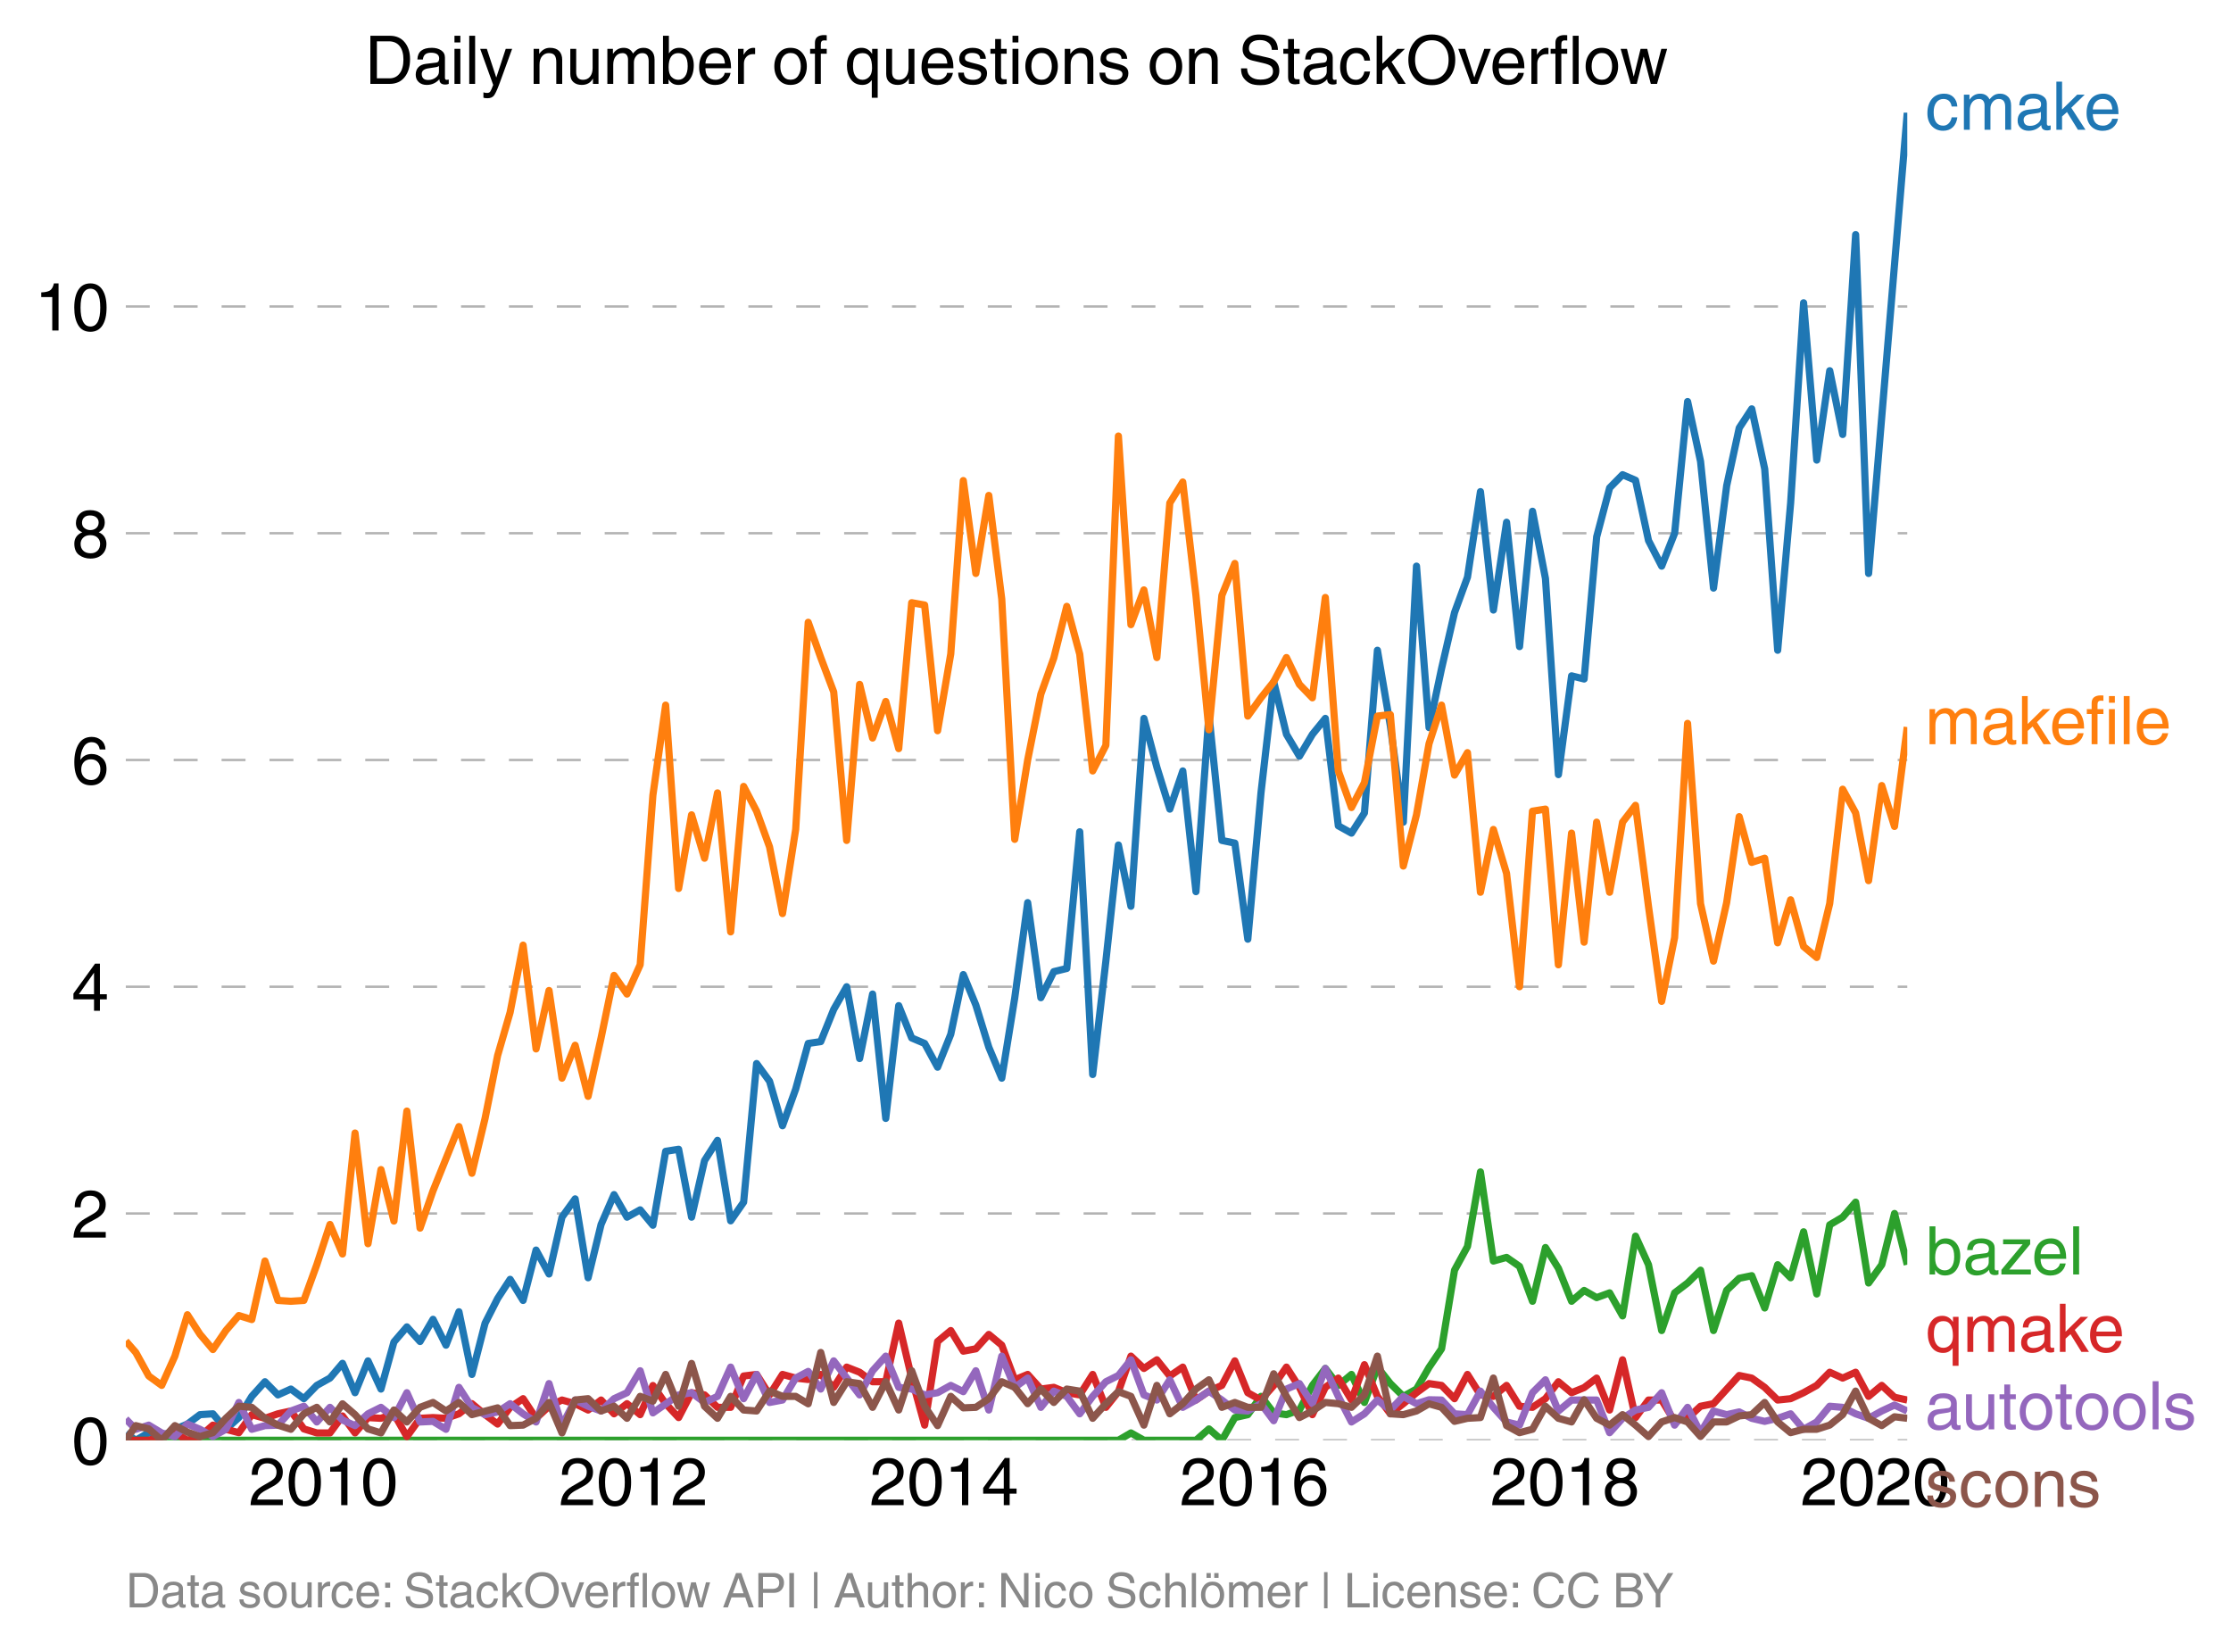 <svg height="459.846" viewBox="0 0 465.867 344.885" width="621.155" xmlns="http://www.w3.org/2000/svg" xmlns:xlink="http://www.w3.org/1999/xlink"><defs><style>*{stroke-linecap:butt;stroke-linejoin:round}</style></defs><g id="figure_1"><path d="M0 344.885h465.867V0H0z" fill="none" id="patch_1"/><g id="axes_1"><path d="M26.27 300.716h372v-277.2h-372z" fill="none" id="patch_2"/><g id="matplotlib.axis_1"><g id="xtick_1"><g id="text_1"><defs><path d="M4.39 45.125q0 12.39 6.391 18.781 6.406 6.407 17.938 6.407 9.656 0 15.812-5.86 6.157-5.86 6.157-15.14 0-7.22-3.547-12.188-3.532-4.953-10.422-8.703l-12.11-6.64Q13.922 15.921 12.5 8.296h38.188V0H2.593q.39 9.906 4.297 16.5 3.906 6.594 12.203 11.375l12.593 7.328q5.032 2.89 7.329 5.984 2.297 3.094 2.297 8.516 0 5.375-3.766 9.031-3.75 3.672-10.156 3.672-7.078 0-10.594-4.672-3.516-4.656-3.61-12.609z" id="HelveticaWorld-Regular-50"/><path d="M42.484 34.188q0 14.109-3.734 21.156-3.734 7.062-10.969 7.062-7.078 0-10.89-7.062-3.797-7.047-3.797-21.157 0-13.671 3.75-20.937Q20.609 6 27.78 6q7.235 0 10.969 7 3.734 7.016 3.734 21.188zm9.422 0q0-17.297-6.25-26.704-6.25-9.39-17.875-9.39-12.062 0-18.062 9.734-6 9.75-6 26.36 0 17.03 6.14 26.578 6.157 9.547 17.922 9.547 11.625 0 17.875-9.5t6.25-26.626z" id="HelveticaWorld-Regular-48"/><path d="M35.89 0h-9.374v49.906H10.109v6.985q8.594.28 12.782 2.75Q27.094 62.109 29 70.313h6.89z" id="HelveticaWorld-Regular-49"/></defs><g transform="matrix(.14 0 0 -.14 51.96 314.266)"><use xlink:href="#HelveticaWorld-Regular-50"/><use x="55.615" xlink:href="#HelveticaWorld-Regular-48"/><use x="111.23" xlink:href="#HelveticaWorld-Regular-49"/><use x="166.846" xlink:href="#HelveticaWorld-Regular-48"/></g></g></g><g id="xtick_2"><g transform="matrix(.14 0 0 -.14 116.733 314.266)" id="text_2"><use xlink:href="#HelveticaWorld-Regular-50"/><use x="55.615" xlink:href="#HelveticaWorld-Regular-48"/><use x="111.23" xlink:href="#HelveticaWorld-Regular-49"/><use x="166.846" xlink:href="#HelveticaWorld-Regular-50"/></g></g><g id="xtick_3"><g id="text_3"><defs><path d="M10.594 24.703h22.61v31.89h-.188zM42 17.093V0h-8.797v17.094H2.484v8.593L34.72 70.314H42v-45.61h10.297v-7.61z" id="HelveticaWorld-Regular-52"/></defs><g transform="matrix(.14 0 0 -.14 181.595 314.266)"><use xlink:href="#HelveticaWorld-Regular-50"/><use x="55.615" xlink:href="#HelveticaWorld-Regular-48"/><use x="111.23" xlink:href="#HelveticaWorld-Regular-49"/><use x="166.846" xlink:href="#HelveticaWorld-Regular-52"/></g></g></g><g id="xtick_4"><g id="text_4"><defs><path d="M14.11 21.578q0-6.875 4.093-11.234Q22.313 6 28.906 6q6.297 0 10.032 4.438 3.734 4.453 3.734 11.687 0 6.297-3.688 10.547-3.687 4.25-10.468 4.25-6.594 0-10.5-4.156-3.907-4.157-3.907-11.188zM41.702 51.61q-.984 5.375-3.984 8.078-3 2.72-8.125 2.72-8.11 0-12.36-7.923-4.25-7.906-4.343-18.109l.203-.188q5.61 8.641 16.687 8.641 8.844 0 15.438-5.86 6.593-5.859 6.593-16.452 0-10.5-6.25-17.47-6.25-6.952-16.843-6.952-12.219 0-18.563 8.687-6.344 8.703-6.344 25.938 0 16.593 6.485 27.093 6.5 10.5 19.484 10.5 8.407 0 14.219-5.015 5.813-5 6.297-13.688z" id="HelveticaWorld-Regular-54"/></defs><g transform="matrix(.14 0 0 -.14 246.368 314.266)"><use xlink:href="#HelveticaWorld-Regular-50"/><use x="55.615" xlink:href="#HelveticaWorld-Regular-48"/><use x="111.23" xlink:href="#HelveticaWorld-Regular-49"/><use x="166.846" xlink:href="#HelveticaWorld-Regular-54"/></g></g></g><g id="xtick_5"><g id="text_5"><defs><path d="M27.594 40.578q5.422 0 8.953 3.094 3.547 3.11 3.547 8.234 0 4.594-3.407 7.547-3.39 2.953-9.687 2.953-5.61 0-8.672-3.11-3.047-3.093-3.047-7.874 0-5.125 3.813-7.984 3.812-2.86 8.5-2.86zm.093-7.562q-6.78 0-10.64-3.766-3.86-3.766-3.86-9.234 0-6.297 3.907-10.157Q21 6 28.219 6q6.406 0 10.234 3.86 3.828 3.859 3.828 10.265 0 5.469-3.828 9.172-3.828 3.719-10.766 3.719zM49.22 52.203q0-10.594-9.032-14.797 6.204-2.781 8.86-7.36 2.656-4.562 2.656-9.733 0-10.016-6.453-16.125-6.438-6.094-17.375-6.094-9.563 0-16.813 5.25-7.25 5.25-7.25 17.062 0 11.922 11.907 16.907-9.516 3.796-9.516 13.671 0 8.297 5.64 13.813 5.641 5.516 15.641 5.516 10.016 0 15.875-5.204 5.86-5.203 5.86-12.906z" id="HelveticaWorld-Regular-56"/></defs><g transform="matrix(.14 0 0 -.14 311.23 314.266)"><use xlink:href="#HelveticaWorld-Regular-50"/><use x="55.615" xlink:href="#HelveticaWorld-Regular-48"/><use x="111.23" xlink:href="#HelveticaWorld-Regular-49"/><use x="166.846" xlink:href="#HelveticaWorld-Regular-56"/></g></g></g><g id="xtick_6"><g transform="matrix(.14 0 0 -.14 376.003 314.266)" id="text_6"><use xlink:href="#HelveticaWorld-Regular-50"/><use x="55.615" xlink:href="#HelveticaWorld-Regular-48"/><use x="111.23" xlink:href="#HelveticaWorld-Regular-50"/><use x="166.846" xlink:href="#HelveticaWorld-Regular-48"/></g></g></g><g id="matplotlib.axis_2"><g id="ytick_1"><path clip-path="url(#p48ad5d4c86)" d="M26.27 300.716h372" fill="none" stroke="#000" stroke-dasharray="5,5" stroke-opacity=".3" stroke-width=".5" id="line2d_7"/><use xlink:href="#HelveticaWorld-Regular-48" transform="matrix(.14 0 0 -.14 14.985 305.74)" id="text_7"/></g><g id="ytick_2"><path clip-path="url(#p48ad5d4c86)" d="M26.27 253.37h372" fill="none" stroke="#000" stroke-dasharray="5,5" stroke-opacity=".3" stroke-width=".5" id="line2d_9"/><use xlink:href="#HelveticaWorld-Regular-50" transform="matrix(.14 0 0 -.14 14.985 258.395)" id="text_8"/></g><g id="ytick_3"><path clip-path="url(#p48ad5d4c86)" d="M26.27 206.025h372" fill="none" stroke="#000" stroke-dasharray="5,5" stroke-opacity=".3" stroke-width=".5" id="line2d_11"/><use xlink:href="#HelveticaWorld-Regular-52" transform="matrix(.14 0 0 -.14 14.985 211.05)" id="text_9"/></g><g id="ytick_4"><path clip-path="url(#p48ad5d4c86)" d="M26.27 158.68h372" fill="none" stroke="#000" stroke-dasharray="5,5" stroke-opacity=".3" stroke-width=".5" id="line2d_13"/><use xlink:href="#HelveticaWorld-Regular-54" transform="matrix(.14 0 0 -.14 14.985 163.705)" id="text_10"/></g><g id="ytick_5"><path clip-path="url(#p48ad5d4c86)" d="M26.27 111.334h372" fill="none" stroke="#000" stroke-dasharray="5,5" stroke-opacity=".3" stroke-width=".5" id="line2d_15"/><use xlink:href="#HelveticaWorld-Regular-56" transform="matrix(.14 0 0 -.14 14.985 116.36)" id="text_11"/></g><g id="ytick_6"><path clip-path="url(#p48ad5d4c86)" d="M26.27 63.989h372" fill="none" stroke="#000" stroke-dasharray="5,5" stroke-opacity=".3" stroke-width=".5" id="line2d_17"/><g transform="matrix(.14 0 0 -.14 7.2 69.014)" id="text_12"><use xlink:href="#HelveticaWorld-Regular-49"/><use x="55.615" xlink:href="#HelveticaWorld-Regular-48"/></g></g></g><path clip-path="url(#p48ad5d4c86)" d="M26.27 299.237l2.088 1.48 2.704-1.579 2.706.815 2.751-1.528 2.618-1.09 2.615-1.964 2.708-.178 2.707 3.232 2.706-2.443 2.706-4.43 2.75-3.054 2.707 2.75 2.708-1.223 2.705 2.011 2.706-2.774 2.75-1.528 2.618-3.081 2.616 6.136 2.708-6.644 2.706 5.88 2.706-9.825 2.707-3.156 2.75 3.054 2.707-4.633 2.708 5.397 2.704-6.975 2.706 13.084 2.751-10.691 2.618-5.155 2.615-4.009 2.708 4.404 2.707-10.513 2.706 4.99 2.706-11.863 2.75-3.818 2.707 16.47 2.708-11.124 2.705-6.237 2.706 4.71 2.75-1.528 2.663 3.213 2.66-15.431 2.708-.433 2.706 14.178 2.706-11.81 2.707-4.226 2.75 16.8 2.707-3.894 2.708-28.942 2.704 3.69 2.706 9.292 2.751-7.637 2.618-9.545 2.615-.382 2.708-6.72 2.707-4.735 2.706 14.993 2.706-13.465 2.75 25.963 2.707-23.545 2.708 6.745 2.705 1.146 2.706 4.963 2.75-6.872 2.618-12.464 2.616 6.355 2.708 8.807 2.706 6.465 2.706-16.723 2.707-19.931 2.75 19.854 2.707-5.447 2.708-.662 2.704-28.534 2.706 50.68 2.751-23.673 2.618-24.246 2.615 12.791L238.868 150l2.707 10.207 2.706 8.731 2.706-7.967 2.75 25.2 2.707-36.96 2.708 26.269 2.705.56 2.706 20.058 2.75-30.545 2.663-23.2 2.66 10.981 2.708 4.557 2.706-4.557 2.706-3.334 2.707 22.425 2.75 1.528 2.706-4.226 2.709-33.956 2.704 15.807 2.706 20.084 2.751-53.455 2.618 33.71 2.615-12.328 2.708-11.684 2.707-7.407 2.706-17.844 2.706 24.717 2.75-18.327 2.707 25.963 2.708-28.254 2.705 14.05 2.706 40.931 2.75-20.618 2.618.655 2.616-29.673 2.708-10.233 2.706-2.749 2.706 1.171 2.707 12.575 2.75 5.345 2.707-6.873 2.708-27.49 2.704 12.498 2.706 26.447 2.751-21.382 2.618-12.054 2.615-3.982 2.708 12.549 2.707 37.85 2.706-30.748 2.706-41.797 2.75 32.837 2.707-18.658 2.708 13.312 2.705-41.72 2.706 70.738 8.073-96.218h0" fill="none" stroke="#1f77b4" stroke-linecap="square" stroke-width="1.5" id="line2d_19"/><path clip-path="url(#p48ad5d4c86)" d="M26.27 280.003l2.088 2.386 2.704 4.913 2.706 1.96 2.751-6.11 2.618-8.645 2.615 4.064 2.708 3.207 2.707-3.97 2.706-3.132 2.706.84 2.75-12.218 2.707 8.222 2.708.178 2.705-.178 2.706-7.458 2.75-8.4 2.618 6.163 2.616-25.254 2.708 23.113 2.706-15.477 2.706 10.742 2.707-22.96 2.75 24.436 2.707-7.789 5.412-13.414 2.706 9.749 2.751-11.455 2.618-13.118 2.615-9.027 2.708-14.026 2.707 21.662 2.706-12.193 2.706 18.302 2.75-6.872 2.707 10.665 2.708-12.193 2.705-13.058 2.706 3.895 2.75-6.11 2.663-35.416 2.66-18.802 2.708 38.284 2.706-15.375 2.706 9.062 2.707-13.643 2.75 29.018 2.707-30.367 2.708 5.167 2.704 7.458 2.706 13.924 2.751-17.564 2.618-43.255 2.615 7.364 2.708 7.178 2.707 31.004 2.706-32.582 2.706 11.2 2.75-7.636 2.707 9.85 2.708-30.468 2.705.483 2.706 26.244 2.75-16.037 2.618-36.19 2.616 19.39 2.708-16.29 2.706 21.636 2.706 50.17 2.707-16.57 2.75-13.746 2.707-7.56 2.708-10.767 2.704 9.978 2.706 24.386 2.751-5.346 2.618-64.581 2.615 39.381 2.708-7.254 2.707 14.127 2.706-32.276 2.706-4.378 2.75 23.672 2.707 28.051 2.708-28.05 2.705-6.67 2.706 31.87 2.75-3.819 2.663-3.344 2.66-5.056 2.708 5.6 2.706 2.8 2.706-20.949 2.707 36.222 2.75 7.636 2.706-5.193 2.709-13.898 2.704-.305 2.706 31.614 2.751-10.69 2.618-14.837 2.615-8.073 2.708 14.611 2.707-4.683 2.706 29.145 2.706-13.109 2.75 9.164 2.707 23.672 2.708-36.654 2.705-.433 2.706 32.506 2.75-27.491 2.618 22.772 2.616-25.063 2.708 14.636 2.706-14.636 2.706-3.513 2.707 21.076 2.75 19.855 2.707-13.313 2.708-44.723 2.704 37.621 2.706 12.015 2.751-12.218 2.618-17.946 2.615 9.546 2.708-.866 2.707 17.666 2.706-8.986 2.706 9.75 2.75 2.29 2.707-11.25 2.708-23.877 2.705 4.938 2.706 14.153 2.75-19.855 2.663 8.532 2.66-20.75h0" fill="none" stroke="#ff7f0e" stroke-linecap="square" stroke-width="1.5" id="line2d_20"/><path clip-path="url(#p48ad5d4c86)" d="M26.27 300.716h207.275l2.615-1.527 2.708 1.527h10.87l2.706-2.367 2.708 2.367 2.705-4.734 2.706-.611 2.75-3.818 2.663 3.45 2.66.368 2.708-.967 2.706-5.142 2.706-3.538 2.707 3.538 2.75-2.291 2.706 5.854 2.709-7.381 2.704 3.436 2.706 2.673 2.751-1.528 2.618-4.527 2.615-3.873 2.708-16.418 2.707-4.963 2.706-15.553 2.706 18.607 2.75-.764 2.707 1.884 2.708 7.28 2.705-11.225 2.706 4.352 2.75 6.873 2.618-2.264 2.616 1.5 2.708-.992 2.706 4.81 2.706-16.647 2.707 5.957 2.75 13.745 2.707-7.865 2.708-2.062 2.704-2.673 2.706 12.6 2.751-8.4 2.618-2.509 2.615-.545 2.708 6.745 2.707-9.036 2.706 2.723 2.706-9.596 2.75 12.982 2.707-14.433 2.708-1.604 2.705-3.13 2.706 16.876 2.75-3.818 2.663-10.691 2.66 10.69h0" fill="none" stroke="#2ca02c" stroke-linecap="square" stroke-width="1.5" id="line2d_21"/><path clip-path="url(#p48ad5d4c86)" d="M26.27 300.716h4.792l5.457-1.527 2.618 1.527 2.615-.763 2.708-2.393 2.707.865 2.706.713 2.706-3.767 2.75.763 2.707-.941 2.708-.586 2.705 3.742 2.706.84h2.75l2.618-3.545 2.616 3.545 2.708-3.207 2.706.152 2.706-.941 2.707 4.76 2.75-3.819 2.707-.152 2.708.152 2.704-.941 2.706-2.113 2.751 2.29 2.618 1.964 2.615-3.49 2.708-1.808 2.707 4.098 2.706-2.52 2.706-1.298 2.75.764 2.707 1.324 2.708-2.088 2.705 2.877 2.706-2.113 2.75 2.29 2.663-6.082 2.66 3.792 2.708 2.902 2.706-5.193 2.706.458 2.707 2.597h2.75l2.707-6.542 2.708-.331 2.704 4.276 2.706-4.276 2.751.763 2.618.3 2.615-1.063 2.708 2.698 2.707-4.225 2.706 1.069 2.706 1.985h2.75l2.707-12.244 2.708 11.48 2.705 9.826 2.706-17.462 2.75-2.29 2.618 4.308 2.616-.49 2.708-3.004 2.706 2.24 2.706 7.229 2.707-1.12 2.75 3.054 2.707-.356 2.708 1.12 2.704.458 2.706-4.276 2.751 6.873 2.618-3.273 2.615-7.418 2.708 2.57 2.707-1.807 2.706 3.386 2.706-1.858 2.75 6.872 2.707-1.858 2.708-1.196 2.705-5.117 2.706 6.644 2.75 1.527 2.663-3.028 2.66-3.844 2.708 4.225 2.706 5.702 2.706-5.702 2.707-1.935 2.75 4.582 2.706-7.382 2.709 6.619 2.704 3.64 2.706-2.113 2.751-2.291 2.618-1.91 2.615.383 2.708 2.774 2.707-5.065 2.706 4.276 2.706.306 2.75-2.291 2.707 4.352 2.708.23 2.705-1.808 2.706-3.538 2.75 2.291 2.618-1.064 2.616-1.99 2.708 6.669 2.706-10.488 2.706 12.066 2.707-3.666h2.75l2.707 4.455 2.708-.637 2.704-2.52 2.706-.534 5.369-5.891 2.615.545 2.708 1.935 2.707 2.647 2.706-.28 2.706-1.247 2.75-1.527 2.707-2.75 2.708 1.222 2.705-1.221 2.706 5.04 2.75-2.291 2.663 2.475 2.66.58h0" fill="none" stroke="#d62728" stroke-linecap="square" stroke-width="1.5" id="line2d_22"/><path clip-path="url(#p48ad5d4c86)" d="M26.27 296.278l2.088 2.147 2.704-.865 2.706 1.629 2.751.764 2.618-2.619 2.615 1.091 2.708 1.502 2.707-1.502 2.706-5.6 2.706 5.6 2.75-.763 2.707-.102 2.708-2.953 2.705-.993 2.706 3.284 2.75-3.054 2.618 2.645 2.616 1.173 2.708-2.47 2.706-1.348 2.706 2.138 2.707-5.193 2.75 6.11 2.707-.128 2.708 1.654 2.704-8.756 2.706 4.175 2.751 1.527 2.618-.573 2.615-1.718 2.708 2.113 2.707 1.705 2.706-8.018 2.706 8.782 2.75-5.346 2.707 1.298 2.708.993 2.705-2.57 2.706-1.248 2.75-4.582 2.663 8.795 5.368-3.755 2.706-.458 2.706 2.036 2.707-1.272 2.75-6.11 2.707 6.593 2.708-5.065 2.704 5.854 2.706-.509 2.751-4.582 2.618-1.39 2.615 3.681 2.708-5.88 5.413 7.102 2.706-5.04 2.75-3.054 2.707 6.516 2.708.356 2.705 1.222 2.706-.458 2.75-1.527 2.618 1.309 2.616-4.364 2.708 8.197 2.706-11.251 2.706 6.516 2.707-1.935 2.75 6.11 2.707-3.386 2.708 1.095 2.704 3.64 2.706-3.64 2.751-3.055 2.618-1.309 2.615-3.273 2.708 7.331 2.707 1.07 2.706-4.226 2.706 5.753 2.75-1.528 2.707-1.858 2.708 1.858 2.705 2.088 2.706.203 2.75-1.527 2.663 3.555 2.66-6.61 2.708-1.145 2.706 4.2 2.706-7.356 2.707 5.829 2.75 5.345 2.706-1.705 2.709-2.877 2.704 2.088 2.706-2.851 2.751 1.527 2.618-.818 2.615.054 2.708 2.877 2.707.178 2.706-4.913 2.706 3.386 2.75 3.054 2.707.662 2.708-6.771 2.705-2.698 2.706 6.516 2.75-2.29h5.234l2.708 6.821 2.706-3.004 2.706-1.73 2.707-.56 2.75-3.055 2.707 6.77 2.708-3.715 2.704 5.294 2.706-4.53 2.751.763 2.618-.573 2.615 1.336 2.708.637 2.707-.637 2.706-.941 2.706 3.232 2.75-1.527 2.707-3.284 2.708.23 2.705 1.349 2.706.941 2.75-1.527 2.663-1.237 2.66 1.237h0" fill="none" stroke="#9467bd" stroke-linecap="square" stroke-width="1.5" id="line2d_23"/><path clip-path="url(#p48ad5d4c86)" d="M26.27 300.716l2.088-3.054 2.704.687 2.706 2.367 2.751-3.054 2.618 1.363 2.615.928 2.708-.815 2.707-3.004 2.706-2.52 2.706.23 2.75 2.29 2.707 1.426 2.708.865 2.705-3.232 2.706-1.35 2.75 3.055 2.618-3.79 2.616 2.263 2.708 2.978 2.706.84 2.706-4.785 2.707 2.494 2.75-3.054 2.707-1.019 2.708 1.782 2.704-1.782 2.706 2.546 5.369-1.418 2.615 3.709 2.708-.102 2.707-1.426 2.706-3.309 2.706 6.364 2.75-6.873 2.707-.28 2.708 2.571 2.705-.993 2.706 2.52 2.75-4.581 2.663 1 2.66-5.582 2.708 6.643 2.706-8.934 2.706 8.934 2.707 2.52 2.75-4.581 2.707 2.85 2.708.204 2.704-4.149 2.706 1.095h2.751l2.618 1.554 2.615-10.718 2.708 10.436 2.707-4.327 2.706.382 2.706 4.964 2.75-5.346 2.707 5.906 2.708-8.197 2.705 7.407 2.706 4.048 2.75-6.11 2.618 2.4 2.616-.108 2.708-1.808 2.706-3.538 2.706 1.171 2.707 3.41 2.75-3.054 2.707 2.8 2.708-2.8 2.704.433 2.706 5.676 2.751-3.054 2.618-2.51 2.615.983 2.708 6.007 2.707-8.298 2.706 5.93 2.706-2.112 2.75-3.055 2.707-1.934 2.708 5.753 2.705-1.019 2.706 1.019h2.75l2.663-7.005 2.66 4.714 2.708 4.429 2.706-1.375 2.706-1.782 2.707.255 2.75.764 2.706-2.597 2.709-8.094 2.704 12.04 2.706.178 2.751-.764 2.618-1.5 2.615.737 2.708 2.927 2.707-.637 2.706-.152 2.706-8.248 2.75 9.928 2.707 1.476 2.708-.713 2.705-4.81 2.706 2.52 2.75.763 2.618-4.636 2.616 3.872 2.708 1.426 2.706-2.19 2.706 2.19 2.707 2.393 2.75-3.055 2.707-.916 2.708.916 2.704 3.03 2.706-3.03h2.751l2.618-1.254 2.615-.273 2.708-2.546 2.707 4.073 2.706 2.24 2.706-.713h2.75l2.707-.865 2.708-2.19 2.705-4.912 2.706 5.676 2.75 1.528 2.663-1.844 2.66.316h0" fill="none" stroke="#8c564b" stroke-linecap="square" stroke-width="1.5" id="line2d_24"/><g id="text_13"><defs><path d="M39.594 34.719q-1.89 11.187-12.39 11.187-6.5 0-10.454-5.203-3.953-5.203-3.953-14.484 0-10.11 3.656-15.11 3.672-5 10.64-5 4.688 0 8.11 3.438 3.422 3.437 4.39 8.953h8.5q-1.312-9.703-6.859-14.86-5.547-5.156-14.328-5.156-10.297 0-16.89 7.047-6.594 7.063-6.594 19.172 0 13.281 6.594 21.188 6.593 7.922 18.5 7.922 8.687 0 13.843-5.204 5.157-5.203 5.735-13.89z" id="HelveticaWorld-Regular-99"/><path d="M6.594 52.297h8.297v-7.375h.203q5.906 8.89 15.812 8.89 9.813 0 13.922-8.5 3.75 4.594 7.266 6.547 3.515 1.953 8.703 1.953 6.781 0 11.484-4.453Q77 44.922 77 36.187V0h-8.781v33.797q0 6.094-2.297 9.094-2.297 3.015-7.422 3.015-5.172 0-8.75-4.203-3.563-4.203-3.563-9.812V0h-8.78v36.188q0 4.53-2.11 7.124-2.094 2.594-6.094 2.594-6.297 0-10.062-4.687-3.766-4.688-3.766-12.703V0H6.594z" id="HelveticaWorld-Regular-109"/><path d="M38.375 26.703q-.969-1.015-3.828-1.656-2.86-.625-10.672-1.656-5.766-.688-8.469-2.844-2.703-2.14-2.703-5.656 0-4.297 2.281-6.688 2.297-2.39 7.329-2.39 6.296 0 11.171 3.578 4.891 3.593 4.891 8.718zM6.203 36.375q.297 8.844 5.734 13.14 5.454 4.297 15.844 4.297 8.297 0 13.907-3.765 5.624-3.75 5.624-10.844V9.078Q47.313 6 50.094 6q1.125 0 2.89.39V0Q50.594-.984 48-.984q-4.5 0-6.703 1.921-2.188 1.938-2.281 6.047-7.516-8.5-18.891-8.5-7.422 0-11.922 4.204Q3.72 6.89 3.72 13.624q0 6.89 3.906 11.125Q11.531 29 19 29.89l15.516 1.891q4.203.64 4.203 6.203 0 4.11-3.047 6.297-3.047 2.203-9.25 2.203-5.516 0-8.485-2.437-2.953-2.438-3.53-7.672z" id="HelveticaWorld-Regular-97"/><path d="M50 0H38.719L22.406 26.422l-7.312-6.594V0h-8.5v71.781h8.5v-41.61l22.5 22.126H48.78L28.813 32.813z" id="HelveticaWorld-Regular-107"/><path d="M42.484 30.328q-.687 8.485-4.5 12.031-3.797 3.547-10.109 3.547-6.39 0-10.328-4.5-3.922-4.484-4.172-11.078zm8.391-13.922q-1.453-8.11-7.953-13.422-5.719-4.5-15.047-4.593-10.984.093-17.438 7.203Q4 12.704 4 24.704q0 13.78 6.64 21.437 6.641 7.672 18.47 7.672 10.593 0 16.546-7.922 5.953-7.907 5.953-22.594H13.375q0-8.203 3.813-12.703Q21 6.109 28.608 6.109q5.375 0 9.235 3.235 3.86 3.25 4.25 7.062z" id="HelveticaWorld-Regular-101"/></defs><g transform="matrix(.14 0 0 -.14 401.99 27.092)" fill="#1f77b4"><use xlink:href="#HelveticaWorld-Regular-99"/><use x="51.27" xlink:href="#HelveticaWorld-Regular-109"/><use x="134.277" xlink:href="#HelveticaWorld-Regular-97"/><use x="189.209" xlink:href="#HelveticaWorld-Regular-107"/><use x="236.834" xlink:href="#HelveticaWorld-Regular-101"/></g></g><g id="text_14"><defs><path d="M17.188 45.016V0H8.405v45.016H1.22v7.28h7.187v8.985q0 5.907 3.578 8.703 3.594 2.813 10.032 2.813 2.203 0 3.968-.188v-7.906q-1.562.188-3.578.188-2.922 0-4.078-1.438-1.14-1.437-1.14-4.656v-6.5h8.796v-7.281z" id="HelveticaWorld-Regular-102"/><path d="M6.594 61.813v9.968h8.781v-9.969zM15.375 0H6.594v52.297h8.781z" id="HelveticaWorld-Regular-105"/><path d="M15.375 0H6.594v71.781h8.781z" id="HelveticaWorld-Regular-108"/></defs><g transform="matrix(.14 0 0 -.14 401.99 155.383)" fill="#ff7f0e"><use xlink:href="#HelveticaWorld-Regular-109"/><use x="83.008" xlink:href="#HelveticaWorld-Regular-97"/><use x="137.939" xlink:href="#HelveticaWorld-Regular-107"/><use x="185.564" xlink:href="#HelveticaWorld-Regular-101"/><use x="239.984" xlink:href="#HelveticaWorld-Regular-102"/><use x="267.67" xlink:href="#HelveticaWorld-Regular-105"/><use x="289.691" xlink:href="#HelveticaWorld-Regular-108"/><use x="311.713" xlink:href="#HelveticaWorld-Regular-101"/></g></g><g id="text_15"><defs><path d="M43.406 26.313q0 10.5-3.718 15.046-3.704 4.547-10.579 4.547-6.984-.11-10.562-5.453Q14.984 35.11 14.984 25q0-10.297 4.297-14.594Q23.578 6.11 29.297 6.11q6.5 0 10.297 5.344 3.812 5.344 3.812 14.86zM6.594 0v71.781h8.781V45.703h.203q5.61 8.11 15.14 8.11 9.766 0 15.766-7.25t6-18.876q0-13.093-6.062-21.156Q40.375-1.516 29.5-1.516q-9.578 0-14.406 8.016h-.203V0z" id="HelveticaWorld-Regular-98"/><path d="M14.11 7.328h32.187V0H2.39v6.89l31.64 38.126H4.938v7.28h40.374v-7.171z" id="HelveticaWorld-Regular-122"/></defs><g transform="matrix(.14 0 0 -.14 401.99 266.1)" fill="#2ca02c"><use xlink:href="#HelveticaWorld-Regular-98"/><use x="56.494" xlink:href="#HelveticaWorld-Regular-97"/><use x="111.426" xlink:href="#HelveticaWorld-Regular-122"/><use x="158.895" xlink:href="#HelveticaWorld-Regular-101"/><use x="214.314" xlink:href="#HelveticaWorld-Regular-108"/></g></g><g id="text_16"><defs><path d="M41.5 23.688q0 11.125-3.5 16.671-3.484 5.547-10.61 5.547-6.874 0-10.593-4.5-3.703-4.484-3.703-15.093 0-9.422 3.75-14.813 3.765-5.39 10.36-5.39 5.812 0 10.046 4.39 4.25 4.39 4.25 13.188zm8.406-44.391H41.11V5.516h-.187Q35.89-1.516 27-1.516q-10.984 0-17 8.157-6 8.156-6 21.047 0 11.421 5.906 18.765 5.922 7.36 15.875 7.36 9.907 0 15.625-8.891h.203v7.375h8.297z" id="HelveticaWorld-Regular-113"/></defs><g transform="matrix(.14 0 0 -.14 401.99 282.27)" fill="#d62728"><use xlink:href="#HelveticaWorld-Regular-113"/><use x="56.494" xlink:href="#HelveticaWorld-Regular-109"/><use x="139.502" xlink:href="#HelveticaWorld-Regular-97"/><use x="194.434" xlink:href="#HelveticaWorld-Regular-107"/><use x="242.059" xlink:href="#HelveticaWorld-Regular-101"/></g></g><g id="text_17"><defs><path d="M6.11 52.297h8.78V17.578q0-5.765 2.61-8.625Q20.125 6.11 25 6.11q6.781 0 10.594 4.797 3.812 4.813 3.812 12.578v28.813h8.782V0H39.89v7.625l-.188.188q-4.984-9.329-16.61-9.329-7.515 0-12.25 4.094Q6.11 6.688 6.11 14.703z" id="HelveticaWorld-Regular-117"/><path d="M17.188 45.016V10.984q0-2 1.093-3.046 1.11-1.047 3.938-1.047h3.375V0Q20.797-.688 19-.688q-5.516 0-8.063 2.641-2.53 2.64-2.53 8.547v34.516H1.311v7.28h7.094v14.595h8.781V52.297h8.407v-7.281z" id="HelveticaWorld-Regular-116"/><path d="M12.703 26.219q0-8.735 3.953-14.375 3.953-5.64 11.219-5.64 7.531 0 11.438 5.905 3.906 5.907 3.906 14.11 0 8.297-3.907 14.078-3.906 5.797-11.437 5.797-6.969 0-11.078-5.453-4.094-5.438-4.094-14.422zm-8.984 0q0 11.672 6.484 19.625 6.5 7.968 17.672 7.968 11.438 0 17.875-8.062 6.453-8.047 6.453-19.531 0-11.516-6.406-19.625-6.39-8.11-17.922-8.11-11.078 0-17.625 7.86-6.531 7.86-6.531 19.875z" id="HelveticaWorld-Regular-111"/><path d="M36.078 37.406q-.187 4.688-3.344 6.735-3.14 2.047-9.047 2.047-4.296 0-7.359-1.907-3.047-1.89-3.047-5.468 0-2.829 1.797-4.172 1.813-1.344 7.828-2.86l8.688-2.187q7.906-2 11.297-5.11 3.406-3.093 3.406-8.656 0-7.719-5.64-12.531-5.641-4.813-15.063-4.813-11 0-16.64 4.563-5.626 4.578-5.735 13.75h8.5q.203-5.422 3.594-8.063 3.39-2.625 10.171-2.625 5.516 0 8.766 2.188 3.25 2.203 3.25 6.11 0 2.78-2.11 4.437-2.093 1.672-8.296 3.078l-10.203 2.5q-6.203 1.562-9.157 4.656-2.953 3.094-2.953 8.031 0 7.72 5.516 12.203 5.531 4.5 14.406 4.5 9.485 0 14.531-4.624 5.047-4.61 5.344-11.782z" id="HelveticaWorld-Regular-115"/></defs><g transform="matrix(.14 0 0 -.14 401.99 298.44)" fill="#9467bd"><use xlink:href="#HelveticaWorld-Regular-97"/><use x="54.932" xlink:href="#HelveticaWorld-Regular-117"/><use x="109.717" xlink:href="#HelveticaWorld-Regular-116"/><use x="137.402" xlink:href="#HelveticaWorld-Regular-111"/><use x="193.311" xlink:href="#HelveticaWorld-Regular-116"/><use x="220.996" xlink:href="#HelveticaWorld-Regular-111"/><use x="276.904" xlink:href="#HelveticaWorld-Regular-111"/><use x="332.813" xlink:href="#HelveticaWorld-Regular-108"/><use x="354.834" xlink:href="#HelveticaWorld-Regular-115"/></g></g><g id="text_18"><defs><path d="M49.219 0h-8.844v32.172q0 7.422-2.594 10.578-2.578 3.156-8.578 3.156-5.906 0-9.875-4.5-3.953-4.484-3.953-12.89V0H6.594v52.297h8.297v-7.375h.203q6.203 8.89 15.812 8.89 8.89 0 13.594-4.718 4.719-4.703 4.719-13.5z" id="HelveticaWorld-Regular-110"/></defs><g transform="matrix(.14 0 0 -.14 401.99 314.61)" fill="#8c564b"><use xlink:href="#HelveticaWorld-Regular-115"/><use x="50" xlink:href="#HelveticaWorld-Regular-99"/><use x="101.27" xlink:href="#HelveticaWorld-Regular-111"/><use x="157.178" xlink:href="#HelveticaWorld-Regular-110"/><use x="212.354" xlink:href="#HelveticaWorld-Regular-115"/></g></g><g id="text_19"><defs><path d="M17.828 8.297h18.797q9.766 0 15.281 7.5 5.516 7.5 5.516 20.484 0 12.844-5.563 19.969-5.562 7.125-16.062 7.234H17.828zM8.11 71.78h29.094q14.11 0 22.094-9.703 7.984-9.687 7.984-25.156 0-16.61-7.984-26.766Q51.313 0 36.813 0H8.108z" id="HelveticaWorld-Regular-68"/><path d="M15.375 0H6.594v52.297h8.297v-8.688h.203q5.703 10.203 14.687 10.203 1.422 0 2.297-.296V44.39h-3.266q-5.906 0-9.671-4.016-3.766-4-3.766-9.953z" id="HelveticaWorld-Regular-114"/><path d="M19.094 41H8.687v10.594h10.407zm0-41H8.687v10.594h10.407z" id="HelveticaWorld-Regular-58"/><path d="M50.39 50.781q-.296 6.844-5.109 10.719-4.797 3.875-12.656 3.875-7.922 0-12.172-3.25-4.234-3.234-4.234-9.344 0-3.265 1.843-5.61 1.86-2.343 6.641-3.468l20.516-4.687q8.297-1.813 12.297-6.875 4.015-5.047 4.015-12.313 0-10.64-7.812-16.187-7.813-5.547-20.313-5.547-9.531 0-15.031 2.437-5.484 2.453-9.734 7.766-4.25 5.328-4.25 14.89h9.093q0-8 5.313-12.406 5.328-4.39 14.5-4.39 8.89 0 13.844 3.156 4.953 3.156 4.953 8.953 0 5.281-2.953 7.89Q46.188 29 37.594 31l-15.469 3.625q-7.719 1.75-11.531 6.125Q6.78 45.125 6.78 51.516q0 9.672 6.516 15.922 6.531 6.25 18.203 6.25 13.172 0 20.328-5.5 7.156-5.485 7.688-17.407z" id="HelveticaWorld-Regular-83"/><path d="M63.922 35.89q0 12.594-6.672 20.891-6.656 8.313-18.328 8.313-11.531 0-18.266-8.313-6.734-8.297-6.734-20.89 0-12.985 6.828-21.094 6.844-8.11 18.172-8.11 11.078 0 18.031 7.907 6.969 7.922 6.969 21.297zm9.953 0q0-16.062-9.281-26.937-9.266-10.86-25.672-10.86-16.516 0-25.766 10.86-9.25 10.875-9.25 26.938 0 16.109 9.25 26.953 9.25 10.843 25.766 10.843 16.89 0 25.922-11.046 9.031-11.032 9.031-26.75z" id="HelveticaWorld-Regular-79"/><path d="M39.406 52.297h9.625L29.11 0h-9.437L.594 52.297h10.203L24.422 9.719h.187z" id="HelveticaWorld-Regular-118"/><path d="M25.594 0h-8.985L1.516 52.297h9.468L21 11.187h.188l10.109 41.11h9.922l10.203-41.11h.187l10.594 41.11h8.703L55.812 0h-9.234L35.984 40.484h-.187z" id="HelveticaWorld-Regular-119"/><path d="M44 29.5L33.406 61.078h-.203L21.687 29.5zm-25.297-8.594L11.188 0h-9.97l27 71.781h10.985L65.187 0H54.594l-7.078 20.906z" id="HelveticaWorld-Regular-65"/><path d="M17.828 38.625H37.11q7.282 0 10.938 3.188 3.656 3.203 3.656 9.703 0 5.812-3.516 8.89-3.515 3.078-10.687 3.078H17.828zm0-38.625H8.11v71.781h32.266q9.625 0 15.484-5.594 5.86-5.593 5.86-14.578 0-9.328-5.672-15.312-5.656-5.969-15.672-5.969H17.828z" id="HelveticaWorld-Regular-80"/><path d="M17.828 0H8.11v71.781h9.72z" id="HelveticaWorld-Regular-73"/><path d="M9.422 73.688h7.281V-1.906H9.422z" id="HelveticaWorld-Regular-124"/><path d="M49.219 0h-8.844v34.188q0 6.296-2.438 9-2.437 2.718-7.953 2.718-6.797 0-10.703-4.406-3.906-4.39-3.906-12.984V0H6.594v71.781h8.781V45.312h.203q6 8.5 15.328 8.5 8.594 0 13.453-4.5 4.86-4.484 4.86-13.718z" id="HelveticaWorld-Regular-104"/><path d="M55.61 71.781h9.374V0h-10.78L17.577 58.016h-.187V0H8.109v71.781h11.375l35.938-57.969h.187z" id="HelveticaWorld-Regular-78"/><path d="M12.703 26.219q0-8.735 3.953-14.375 3.953-5.64 11.219-5.64 7.531 0 11.438 5.905 3.906 5.907 3.906 14.11 0 8.297-3.907 14.078-3.906 5.797-11.437 5.797-6.969 0-11.078-5.453-4.094-5.438-4.094-14.422zm-8.984 0q0 11.672 6.484 19.625 6.5 7.968 17.672 7.968 11.438 0 17.875-8.062 6.453-8.047 6.453-19.531 0-11.516-6.406-19.625-6.39-8.11-17.922-8.11-11.078 0-17.625 7.86-6.531 7.86-6.531 19.875zm36.734 35.406H31.47v10.156h8.984zm-16.219 0H15.25v10.156h8.984z" id="HelveticaWorld-Regular-246"/><path d="M17.672 8.594h36.531V0H8.11v71.781h9.563z" id="HelveticaWorld-Regular-76"/><path d="M58.016 50.203q-1.625 7.313-6.782 11.094-5.14 3.797-13.343 3.797-10.594 0-17.047-7.703-6.438-7.688-6.438-20.766 0-15.14 6.094-22.547 6.11-7.39 17.688-7.39 7.609 0 13.093 5.046 5.5 5.063 7.407 14.688h9.421Q66.22 12.594 57.625 5.344t-20.906-7.25q-14.703 0-23.516 10.11Q4.391 18.311 4.391 36.28q0 17.328 9.203 27.36 9.203 10.047 24.297 10.047 12.5 0 20.265-6.454 7.766-6.437 9.235-17.03z" id="HelveticaWorld-Regular-67"/><path d="M8.11 71.781h31.484q9.281 0 14.797-5.031 5.515-5.031 5.515-13.031 0-4.844-2.422-8.828-2.406-3.97-7.187-6.172 6.687-2.532 9.828-6.735 3.156-4.203 3.156-10.797 0-9.265-6.687-15.234Q49.906 0 38.922 0H8.109zm9.562-63.484h20.703q7.625 0 11.422 3.531 3.812 3.547 3.812 9.563 0 6.093-4.25 9.093Q45.125 33.5 36.812 33.5h-19.14zm0 33.11h17.625q7.719 0 11.312 2.796 3.594 2.813 3.594 8.781 0 5.125-3.406 7.813-3.39 2.687-11.39 2.687H17.671z" id="HelveticaWorld-Regular-66"/><path d="M37.313 0h-9.72v28.906L.485 71.781h11.329l20.609-34.469 20.562 34.47h11.422L37.312 28.905z" id="HelveticaWorld-Regular-89"/></defs><g transform="matrix(.1 0 0 -.1 26.27 335.614)" fill="#888"><use xlink:href="#HelveticaWorld-Regular-68"/><use x="72.021" xlink:href="#HelveticaWorld-Regular-97"/><use x="126.953" xlink:href="#HelveticaWorld-Regular-116"/><use x="154.639" xlink:href="#HelveticaWorld-Regular-97"/><use x="209.57" xlink:href="#HelveticaWorld-Regular-32"/><use x="233.984" xlink:href="#HelveticaWorld-Regular-115"/><use x="283.984" xlink:href="#HelveticaWorld-Regular-111"/><use x="339.893" xlink:href="#HelveticaWorld-Regular-117"/><use x="394.678" xlink:href="#HelveticaWorld-Regular-114"/><use x="426.246" xlink:href="#HelveticaWorld-Regular-99"/><use x="477.516" xlink:href="#HelveticaWorld-Regular-101"/><use x="532.936" xlink:href="#HelveticaWorld-Regular-58"/><use x="555.719" xlink:href="#HelveticaWorld-Regular-32"/><use x="580.133" xlink:href="#HelveticaWorld-Regular-83"/><use x="646.344" xlink:href="#HelveticaWorld-Regular-116"/><use x="674.029" xlink:href="#HelveticaWorld-Regular-97"/><use x="728.961" xlink:href="#HelveticaWorld-Regular-99"/><use x="780.23" xlink:href="#HelveticaWorld-Regular-107"/><use x="830.23" xlink:href="#HelveticaWorld-Regular-79"/><use x="908.014" xlink:href="#HelveticaWorld-Regular-118"/><use x="955.623" xlink:href="#HelveticaWorld-Regular-101"/><use x="1011.043" xlink:href="#HelveticaWorld-Regular-114"/><use x="1045.111" xlink:href="#HelveticaWorld-Regular-102"/><use x="1072.797" xlink:href="#HelveticaWorld-Regular-108"/><use x="1094.818" xlink:href="#HelveticaWorld-Regular-111"/><use x="1149.227" xlink:href="#HelveticaWorld-Regular-119"/><use x="1221.639" xlink:href="#HelveticaWorld-Regular-32"/><use x="1246.053" xlink:href="#HelveticaWorld-Regular-65"/><use x="1312.752" xlink:href="#HelveticaWorld-Regular-80"/><use x="1377.4" xlink:href="#HelveticaWorld-Regular-73"/><use x="1403.182" xlink:href="#HelveticaWorld-Regular-32"/><use x="1427.596" xlink:href="#HelveticaWorld-Regular-124"/><use x="1453.572" xlink:href="#HelveticaWorld-Regular-32"/><use x="1477.986" xlink:href="#HelveticaWorld-Regular-65"/><use x="1543.686" xlink:href="#HelveticaWorld-Regular-117"/><use x="1598.471" xlink:href="#HelveticaWorld-Regular-116"/><use x="1626.156" xlink:href="#HelveticaWorld-Regular-104"/><use x="1681.332" xlink:href="#HelveticaWorld-Regular-111"/><use x="1737.24" xlink:href="#HelveticaWorld-Regular-114"/><use x="1772.809" xlink:href="#HelveticaWorld-Regular-58"/><use x="1795.592" xlink:href="#HelveticaWorld-Regular-32"/><use x="1820.006" xlink:href="#HelveticaWorld-Regular-78"/><use x="1893.102" xlink:href="#HelveticaWorld-Regular-105"/><use x="1915.123" xlink:href="#HelveticaWorld-Regular-99"/><use x="1966.393" xlink:href="#HelveticaWorld-Regular-111"/><use x="2022.301" xlink:href="#HelveticaWorld-Regular-32"/><use x="2046.715" xlink:href="#HelveticaWorld-Regular-83"/><use x="2112.926" xlink:href="#HelveticaWorld-Regular-99"/><use x="2164.195" xlink:href="#HelveticaWorld-Regular-104"/><use x="2219.371" xlink:href="#HelveticaWorld-Regular-108"/><use x="2241.393" xlink:href="#HelveticaWorld-Regular-246"/><use x="2297.301" xlink:href="#HelveticaWorld-Regular-109"/><use x="2380.309" xlink:href="#HelveticaWorld-Regular-101"/><use x="2435.729" xlink:href="#HelveticaWorld-Regular-114"/><use x="2468.297" xlink:href="#HelveticaWorld-Regular-32"/><use x="2492.711" xlink:href="#HelveticaWorld-Regular-124"/><use x="2518.688" xlink:href="#HelveticaWorld-Regular-32"/><use x="2543.102" xlink:href="#HelveticaWorld-Regular-76"/><use x="2598.717" xlink:href="#HelveticaWorld-Regular-105"/><use x="2620.738" xlink:href="#HelveticaWorld-Regular-99"/><use x="2672.008" xlink:href="#HelveticaWorld-Regular-101"/><use x="2727.428" xlink:href="#HelveticaWorld-Regular-110"/><use x="2782.604" xlink:href="#HelveticaWorld-Regular-115"/><use x="2832.604" xlink:href="#HelveticaWorld-Regular-101"/><use x="2888.023" xlink:href="#HelveticaWorld-Regular-58"/><use x="2910.807" xlink:href="#HelveticaWorld-Regular-32"/><use x="2935.221" xlink:href="#HelveticaWorld-Regular-67"/><use x="3007.535" xlink:href="#HelveticaWorld-Regular-67"/><use x="3079.85" xlink:href="#HelveticaWorld-Regular-32"/><use x="3104.264" xlink:href="#HelveticaWorld-Regular-66"/><use x="3167.076" xlink:href="#HelveticaWorld-Regular-89"/></g></g><g id="text_20"><defs><path d="M39.016 52.297h9.562L29.891.984q-.5-1.375-.985-2.593-4.25-11.329-7.328-15.547-3.078-4.235-9.953-4.235-3.61 0-5.906.782v8.015q2.484-.89 5.468-.89 3.22 0 4.704 2.03 1.5 2.032 4.421 9.938L.875 52.297h9.922L24.812 9.719H25z" id="HelveticaWorld-Regular-121"/></defs><g transform="matrix(.14 0 0 -.14 76.204 17.516)"><use xlink:href="#HelveticaWorld-Regular-68"/><use x="72.021" xlink:href="#HelveticaWorld-Regular-97"/><use x="126.953" xlink:href="#HelveticaWorld-Regular-105"/><use x="148.975" xlink:href="#HelveticaWorld-Regular-108"/><use x="170.996" xlink:href="#HelveticaWorld-Regular-121"/><use x="220.605" xlink:href="#HelveticaWorld-Regular-32"/><use x="245.02" xlink:href="#HelveticaWorld-Regular-110"/><use x="300.195" xlink:href="#HelveticaWorld-Regular-117"/><use x="354.98" xlink:href="#HelveticaWorld-Regular-109"/><use x="437.988" xlink:href="#HelveticaWorld-Regular-98"/><use x="494.482" xlink:href="#HelveticaWorld-Regular-101"/><use x="549.902" xlink:href="#HelveticaWorld-Regular-114"/><use x="582.471" xlink:href="#HelveticaWorld-Regular-32"/><use x="606.885" xlink:href="#HelveticaWorld-Regular-111"/><use x="662.793" xlink:href="#HelveticaWorld-Regular-102"/><use x="690.479" xlink:href="#HelveticaWorld-Regular-32"/><use x="714.893" xlink:href="#HelveticaWorld-Regular-113"/><use x="771.387" xlink:href="#HelveticaWorld-Regular-117"/><use x="826.172" xlink:href="#HelveticaWorld-Regular-101"/><use x="881.592" xlink:href="#HelveticaWorld-Regular-115"/><use x="931.592" xlink:href="#HelveticaWorld-Regular-116"/><use x="959.277" xlink:href="#HelveticaWorld-Regular-105"/><use x="981.299" xlink:href="#HelveticaWorld-Regular-111"/><use x="1037.207" xlink:href="#HelveticaWorld-Regular-110"/><use x="1092.383" xlink:href="#HelveticaWorld-Regular-115"/><use x="1142.383" xlink:href="#HelveticaWorld-Regular-32"/><use x="1166.797" xlink:href="#HelveticaWorld-Regular-111"/><use x="1222.705" xlink:href="#HelveticaWorld-Regular-110"/><use x="1277.881" xlink:href="#HelveticaWorld-Regular-32"/><use x="1302.295" xlink:href="#HelveticaWorld-Regular-83"/><use x="1368.506" xlink:href="#HelveticaWorld-Regular-116"/><use x="1396.191" xlink:href="#HelveticaWorld-Regular-97"/><use x="1451.123" xlink:href="#HelveticaWorld-Regular-99"/><use x="1502.393" xlink:href="#HelveticaWorld-Regular-107"/><use x="1552.393" xlink:href="#HelveticaWorld-Regular-79"/><use x="1630.176" xlink:href="#HelveticaWorld-Regular-118"/><use x="1677.785" xlink:href="#HelveticaWorld-Regular-101"/><use x="1733.205" xlink:href="#HelveticaWorld-Regular-114"/><use x="1767.273" xlink:href="#HelveticaWorld-Regular-102"/><use x="1794.959" xlink:href="#HelveticaWorld-Regular-108"/><use x="1816.98" xlink:href="#HelveticaWorld-Regular-111"/><use x="1871.389" xlink:href="#HelveticaWorld-Regular-119"/></g></g></g></g><defs><clipPath id="p48ad5d4c86"><path d="M26.271 23.516h372v277.2h-372z"/></clipPath></defs></svg>
